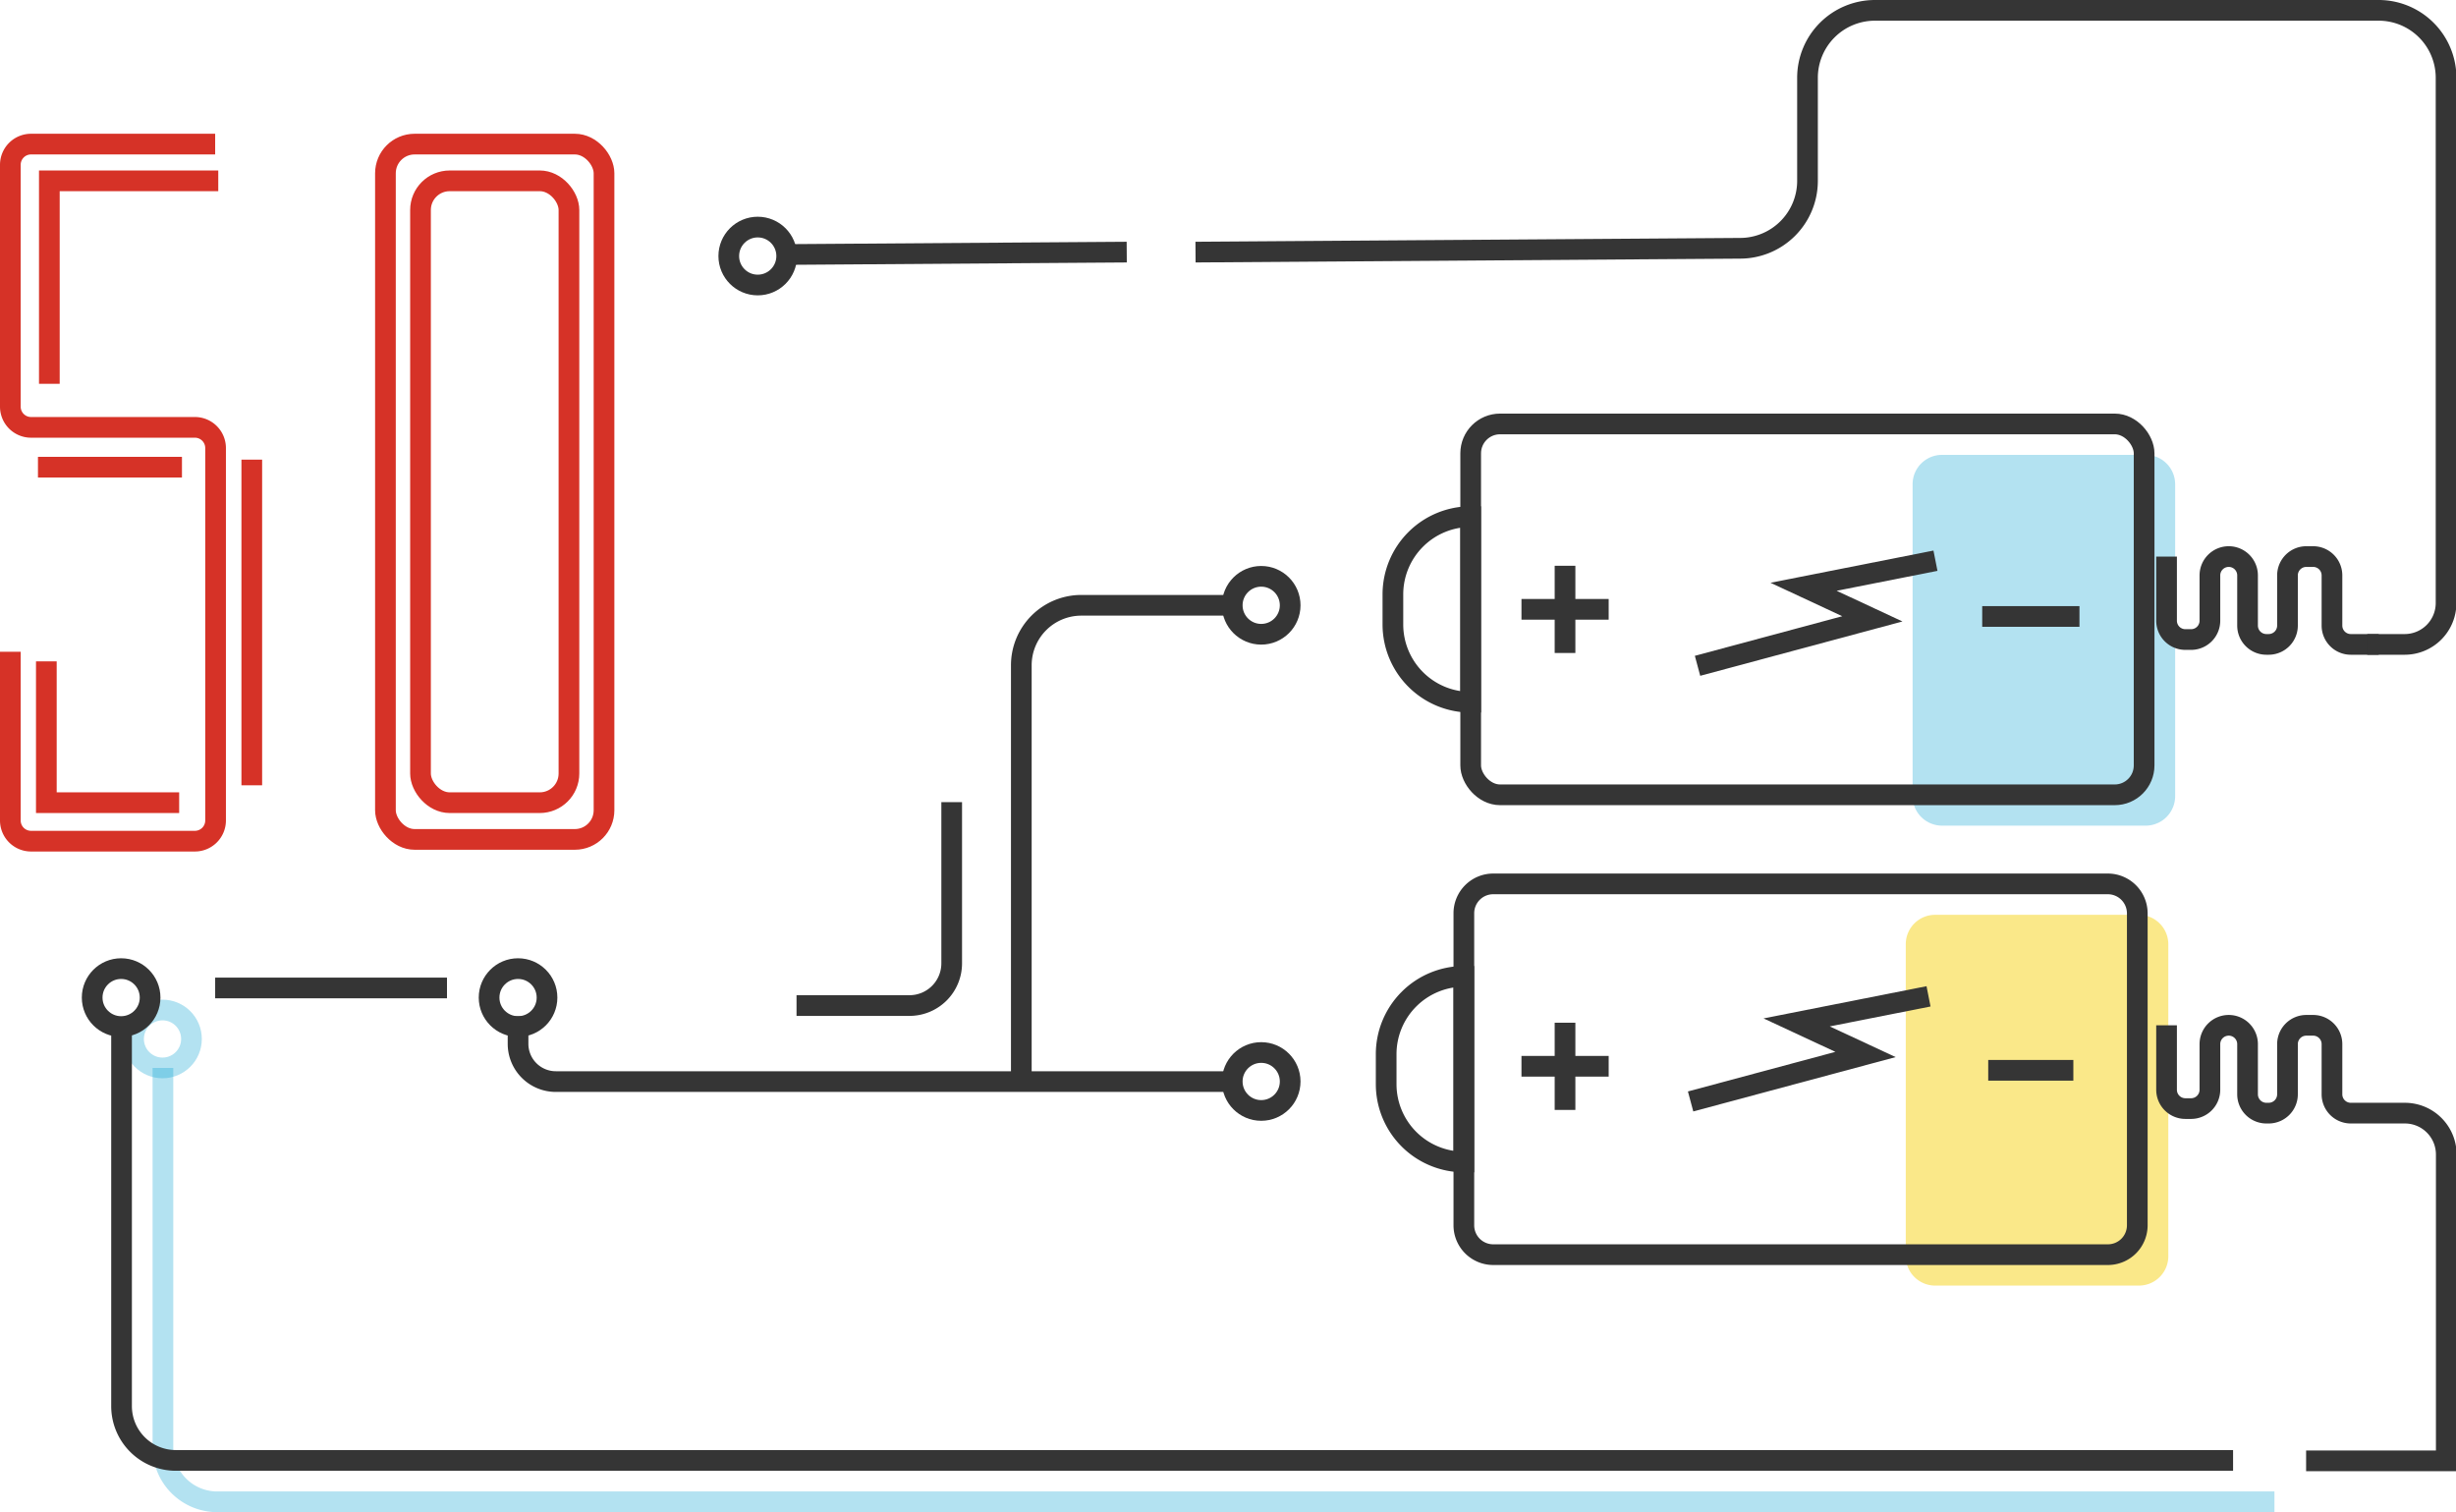 <svg id="Layer_1" data-name="Layer 1" xmlns="http://www.w3.org/2000/svg" viewBox="0 0 237.42 146.17"><defs><style>.cls-1,.cls-2,.cls-5{fill:none;stroke-miterlimit:10;stroke-width:2px;}.cls-1{stroke:#009fd1;}.cls-1,.cls-4{opacity:0.3;}.cls-2{stroke:#353535;}.cls-3{fill:#fae889;}.cls-4{fill:#009fd1;}.cls-5{stroke:#d63227;}</style></defs><title>burger_icon_svg</title><path class="cls-1" d="M219.87,145.17H21a5.25,5.25,0,0,1-5.25-5.25V103.23"/><circle class="cls-1" cx="15.71" cy="100.43" r="2.8"/><path class="cls-2" d="M215.87,141.17H17a5.25,5.25,0,0,1-5.25-5.25V99.23"/><path class="cls-3" d="M187.08,88.42h19.69a2.84,2.84,0,0,1,2.84,2.84v30.16a2.84,2.84,0,0,1-2.84,2.84H187.08a2.85,2.85,0,0,1-2.85-2.85V91.27A2.84,2.84,0,0,1,187.08,88.42Z" transform="translate(393.84 212.69) rotate(180)"/><path class="cls-4" d="M187.74,44h19.69a2.85,2.85,0,0,1,2.85,2.85V77a2.84,2.84,0,0,1-2.84,2.84H187.74A2.84,2.84,0,0,1,184.9,77V46.82A2.85,2.85,0,0,1,187.74,44Z" transform="translate(395.17 123.81) rotate(180)"/><path class="cls-2" d="M144.36,85.42h59.41a2.84,2.84,0,0,1,2.84,2.84v30.16a2.84,2.84,0,0,1-2.84,2.84H144.36a2.85,2.85,0,0,1-2.85-2.85V88.27A2.84,2.84,0,0,1,144.36,85.42Z" transform="translate(348.12 206.7) rotate(180)"/><path class="cls-2" d="M141.51,94.38h0v17.94h0A7.52,7.52,0,0,1,134,104.8v-2.9A7.52,7.52,0,0,1,141.51,94.38Z"/><rect class="cls-2" x="142.18" y="40.98" width="65.1" height="35.85" rx="2.84" ry="2.84" transform="translate(349.45 117.81) rotate(180)"/><path class="cls-2" d="M134.66,49.93h0a7.52,7.52,0,0,1,7.52,7.52v2.9a7.52,7.52,0,0,1-7.52,7.52h0a0,0,0,0,1,0,0V49.93A0,0,0,0,1,134.66,49.93Z" transform="translate(276.83 117.81) rotate(180)"/><rect class="cls-5" x="37.26" y="13.93" width="21.13" height="67.21" rx="2.82" ry="2.82"/><rect class="cls-5" x="40.65" y="17.48" width="14.35" height="60.11" rx="2.82" ry="2.82"/><circle class="cls-2" cx="50.08" cy="96.43" r="2.8"/><circle class="cls-2" cx="73.25" cy="24.75" r="2.8"/><circle class="cls-2" cx="11.71" cy="96.43" r="2.8"/><circle class="cls-2" cx="121.92" cy="104.54" r="2.8"/><circle class="cls-2" cx="121.92" cy="58.51" r="2.8"/><path class="cls-2" d="M50.08,98.24v2.66a3.65,3.65,0,0,0,3.65,3.65h66"/><path class="cls-2" d="M98.73,104.54V64.31a5.8,5.8,0,0,1,5.8-5.8h14.59"/><line class="cls-2" x1="151.29" y1="54.69" x2="151.29" y2="63.12"/><line class="cls-2" x1="147.08" y1="58.9" x2="155.51" y2="58.9"/><line class="cls-2" x1="151.29" y1="98.86" x2="151.29" y2="107.29"/><line class="cls-2" x1="147.08" y1="103.07" x2="155.51" y2="103.07"/><line class="cls-2" x1="191.62" y1="59.59" x2="201.02" y2="59.59"/><line class="cls-2" x1="192.2" y1="103.46" x2="200.43" y2="103.46"/><path class="cls-2" d="M209.44,53.8V60a1.82,1.82,0,0,0,1.82,1.82h0.55A1.82,1.82,0,0,0,213.63,60V55.62a1.82,1.82,0,0,1,1.82-1.82h0a1.82,1.82,0,0,1,1.82,1.82v4.85a1.82,1.82,0,0,0,1.82,1.82h0.22a1.82,1.82,0,0,0,1.82-1.82V55.62a1.82,1.82,0,0,1,1.82-1.82h0.66a1.82,1.82,0,0,1,1.82,1.82v4.85a1.82,1.82,0,0,0,1.82,1.82h2.7"/><path class="cls-2" d="M209.44,99.11v6.23a1.82,1.82,0,0,0,1.82,1.82h0.55a1.82,1.82,0,0,0,1.82-1.82v-4.41a1.82,1.82,0,0,1,1.82-1.82h0a1.82,1.82,0,0,1,1.82,1.82v4.85a1.82,1.82,0,0,0,1.82,1.82h0.22a1.82,1.82,0,0,0,1.82-1.82v-4.85a1.82,1.82,0,0,1,1.82-1.82h0.66a1.82,1.82,0,0,1,1.82,1.82v4.85a1.82,1.82,0,0,0,1.82,1.82h5.23a4,4,0,0,1,4,4v29.61H222.93"/><line class="cls-2" x1="108.92" y1="24.37" x2="76.19" y2="24.6"/><path class="cls-2" d="M228.84,62.29h3.62a4,4,0,0,0,4-4V7.52A6.52,6.52,0,0,0,229.9,1H181.25a6.52,6.52,0,0,0-6.52,6.52v10A6.52,6.52,0,0,1,168.2,24l-52.63.37"/><line class="cls-2" x1="20.8" y1="95.5" x2="43.21" y2="95.5"/><path class="cls-5" d="M20.8,13.93H3a2,2,0,0,0-2,2V39.31a2,2,0,0,0,2,2H18.84a2,2,0,0,1,2,2v36a2,2,0,0,1-2,2H3a2,2,0,0,1-2-2V63"/><line class="cls-5" x1="3.67" y1="45.16" x2="17.59" y2="45.16"/><polyline class="cls-5" points="4.77 37.1 4.77 17.48 21.1 17.48"/><polyline class="cls-5" points="4.48 63.93 4.48 77.59 17.32 77.59"/><polyline class="cls-2" points="164.1 64.36 181 59.82 174.35 56.72 187.1 54.2"/><polyline class="cls-2" points="163.43 106.47 180.34 101.93 173.68 98.83 186.43 96.31"/><line class="cls-5" x1="24.34" y1="44.43" x2="24.34" y2="75.91"/><path class="cls-2" d="M92,77.54V93.12a4.08,4.08,0,0,1-4.08,4.08H77"/></svg>
